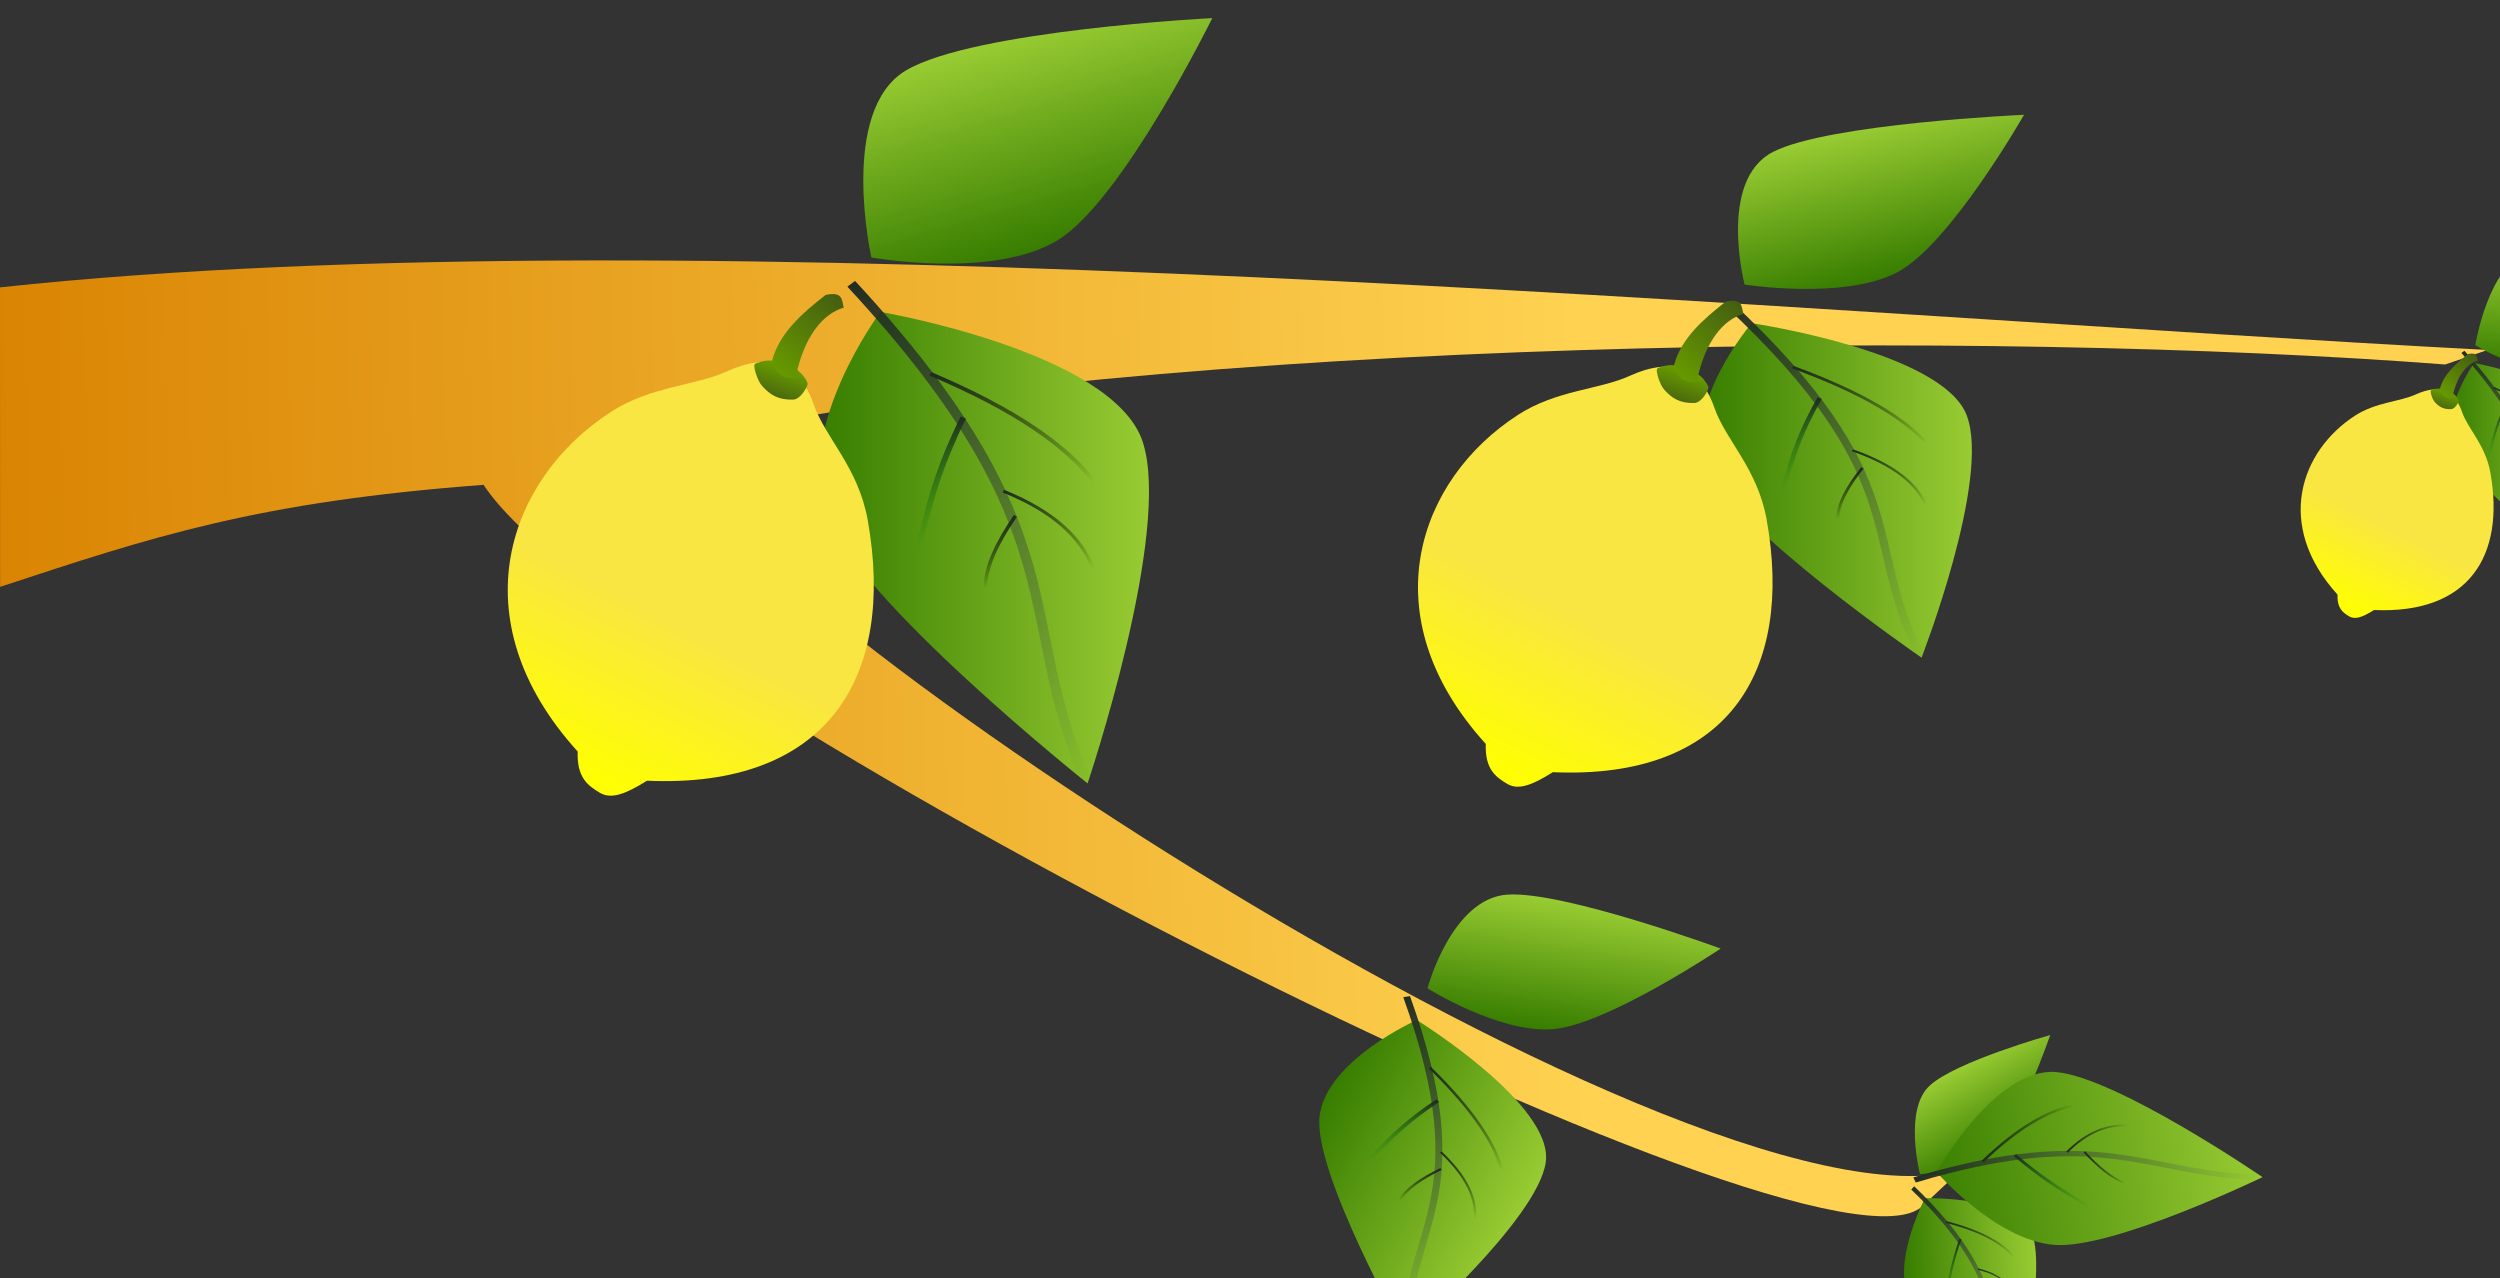 
<svg id="lemonTree" width="10" height="5.114" version="1.1" viewBox="0 0 10 5.114" xmlns="http://www.w3.org/2000/svg" xmlns:xlink="http://www.w3.org/1999/xlink">
 <rect x="0" y="0" width="10" height="5.114" fill="#333333" stroke="none"/>
 <defs id="defs2">
  <linearGradient id="linearGradient2245">
   <stop id="stop2241" stop-color="#669900" offset="0"/>
   <stop id="stop2243" stop-color="#49650f" offset="1"/>
  </linearGradient>
  <linearGradient id="linearGradient2237">
   <stop id="stop2233" stop-color="#669900" offset="0"/>
   <stop id="stop2235" stop-color="#405613" offset="1"/>
  </linearGradient>
  <linearGradient id="linearGradient2217">
   <stop id="stop2213" stop-color="#f9e642" offset="0"/>
   <stop id="stop2215" stop-color="#ffff00" offset="1"/>
  </linearGradient>
  <linearGradient id="linearGradient2084">
   <stop id="stop2080" stop-color="#377d00" offset="0"/>
   <stop id="stop2082" stop-color="#99cc33" offset="1"/>
  </linearGradient>
  <linearGradient id="linearGradient903">
   <stop id="stop899" stop-color="#202c21" offset="0"/>
   <stop id="stop901" stop-color="#4e6053" stop-opacity="0" offset="1"/>
  </linearGradient>
  <linearGradient id="linearGradient895">
   <stop id="stop891" stop-color="#202c21" offset="0"/>
   <stop id="stop893" stop-color="#000000" stop-opacity="0" offset="1"/>
  </linearGradient>
  <linearGradient id="linearGradient879">
   <stop id="stop875" stop-color="#202c21" offset="0"/>
   <stop id="stop877" stop-color="#038c0d" stop-opacity="0" offset="1"/>
  </linearGradient>
  <linearGradient id="linearGradient873" x1="587.66" x2="673.49" y1="105" y2="105" gradientTransform="matrix(.665 .92 -.809 .584 568.27 -214.93)" gradientUnits="userSpaceOnUse" xlink:href="#linearGradient895"/>
  <linearGradient id="linearGradient881" x1="635.65" x2="663.53" y1="151.5" y2="151.5" gradientTransform="matrix(.977 1.353 -1.024 .739 383.8 -531.47)" gradientUnits="userSpaceOnUse" xlink:href="#linearGradient879"/>
  <linearGradient id="linearGradient889" x1="676.93" x2="730.25" y1="126.18" y2="126.18" gradientTransform="matrix(.678 .939 -.869 .627 554 -256.77)" gradientUnits="userSpaceOnUse" xlink:href="#linearGradient895"/>
  <linearGradient id="linearGradient897" x1="712.86" x2="731.9" y1="160.84" y2="160.84" gradientTransform="matrix(.746 1.033 -.947 .684 509.93 -360.27)" gradientUnits="userSpaceOnUse" xlink:href="#linearGradient895"/>
  <linearGradient id="linearGradient905" x1="545.32" x2="819.63" y1="155.5" y2="155.5" gradientTransform="matrix(.667 .859 -.924 .62 569.55 -196.72)" gradientUnits="userSpaceOnUse" xlink:href="#linearGradient903"/>
  <linearGradient id="linearGradient2078" x1="821.63" x2="941.09" y1="351.84" y2="628" gradientUnits="userSpaceOnUse" xlink:href="#linearGradient2084"/>
  <linearGradient id="linearGradient2094" x1="805.71" x2="971.05" y1="485.6" y2="485.6" gradientUnits="userSpaceOnUse" xlink:href="#linearGradient2084"/>
  <linearGradient id="linearGradient2192" x1="-25.286" x2="1055.7" y1="658.29" y2="637.22" gradientUnits="userSpaceOnUse">
   <stop id="stop2186" stop-color="#d98201" offset="0"/>
   <stop id="stop2188" stop-color="#ffd251" offset="1"/>
  </linearGradient>
  <linearGradient id="linearGradient2211" x1="594.87" x2="579.12" y1="1615.2" y2="1886.4" gradientTransform="matrix(.258 0 0 .258 229.44 839.43)" gradientUnits="userSpaceOnUse" xlink:href="#linearGradient2217"/>
  <linearGradient id="linearGradient2239" x1="575.74" x2="575.82" y1="1203.4" y2="1129.1" gradientTransform="matrix(.249 .067 -.067 .249 313.83 809.27)" gradientUnits="userSpaceOnUse" xlink:href="#linearGradient2237"/>
  <linearGradient id="linearGradient2247" x1="575.81" x2="577.2" y1="1191.8" y2="1213.4" gradientTransform="matrix(.258 0 0 .258 229.44 839.43)" gradientUnits="userSpaceOnUse" xlink:href="#linearGradient2245"/>
 </defs>
 <g id="layer1" transform="translate(0 -155.75)">
  <g id="g2693" transform="matrix(.006 0 0 .006 0 154.88)">
   <path id="rect835" class="lemonBranch" d="m0 336.59c466.75-50.294 1213.7 18.48 1658.4 41.72l-28.31 9.68c-302.1-23.283-842.39-18.918-1178.7 50.014-31.264 65.57 669.99 539.79 856 486.93l-25.502 23.869c-66.146 65.63-871.75-346.21-959.5-480.58-151.4 11.324-221.19 34.741-322.33 68.023z" fill="url(#linearGradient2192)" stop-color="#000000"/>
   <g id="g2936" class="lemonLeaf">
    <g id="g1020" class="lemonLeaf" transform="matrix(1.331 0 0 1.194 -526.47 -79.514)" fill="url(#linearGradient2094)">
     <path id="rect846" d="m836.53 362.2s116.36 22.088 131.33 72.399c14.969 50.311-27.568 190.85-27.568 190.85s-116.47-103.2-131.4-151.38c-14.935-48.182 27.641-111.87 27.641-111.87z" stop-color="#000000"/>
     <path id="path857" d="m821.91 346.49c115.58 139.17 81.272 186.74 118.23 278.89" stroke="url(#linearGradient905)" stroke-width="5"/>
     <path id="path859" d="m861.52 396.74c43.517 20.529 68.483 40.624 82.188 60.455" stroke="url(#linearGradient873)" stroke-width="2.129"/>
     <path id="path861" d="m878.07 421.16c-22.707 50.982-17.67 72.152-30.562 89.381" stroke="url(#linearGradient881)" stroke-width="2.904"/>
     <path id="path863" d="m898.08 462.26c25.38 11.385 39.109 26.117 44.933 43.12" stroke="url(#linearGradient889)" stroke-width="1.671"/>
     <path id="path865" d="m904.16 476.07c-9.05 14.69-14.894 28.175-14.955 39.488" stroke="url(#linearGradient897)" stroke-width="1.83"/>
    </g>
    <g id="g1020-9" class="lemonLeaf" transform="matrix(-.382 -.787 1.014 -.296 533.19 1082.2)" fill="url(#linearGradient2094)">
     <path id="rect846-1" d="m836.53 362.2s116.36 22.088 131.33 72.399c14.969 50.311-27.568 190.85-27.568 190.85s-116.47-103.2-131.4-151.38c-14.935-48.182 27.641-111.87 27.641-111.87z" stop-color="#000000"/>
     <path id="path857-2" d="m821.91 346.49c115.58 139.17 81.272 186.74 118.23 278.89" stroke="url(#linearGradient905)" stroke-width="5"/>
     <path id="path859-6" d="m861.52 396.74c43.517 20.529 68.483 40.624 82.188 60.455" stroke="url(#linearGradient873)" stroke-width="2.129"/>
     <path id="path861-5" d="m878.07 421.16c-22.707 50.982-17.67 72.152-30.562 89.381" stroke="url(#linearGradient881)" stroke-width="2.904"/>
     <path id="path863-5" d="m898.08 462.26c25.38 11.385 39.109 26.117 44.933 43.12" stroke="url(#linearGradient889)" stroke-width="1.671"/>
     <path id="path865-8" d="m904.16 476.07c-9.05 14.69-14.894 28.175-14.955 39.488" stroke="url(#linearGradient897)" stroke-width="1.83"/>
    </g>
    <g id="g1020-93" class="lemonLeaf" transform="matrix(1.091 0 0 .847 255.17 53.685)" fill="url(#linearGradient2094)">
     <path id="rect846-2" d="m836.53 362.2s116.36 22.088 131.33 72.399c14.969 50.311-27.568 190.85-27.568 190.85s-116.47-103.2-131.4-151.38c-14.935-48.182 27.641-111.87 27.641-111.87z" stop-color="#000000"/>
     <path id="path857-3" d="m821.91 346.49c115.58 139.17 81.272 186.74 118.23 278.89" stroke="url(#linearGradient905)" stroke-width="5"/>
     <path id="path859-0" d="m861.52 396.74c43.517 20.529 68.483 40.624 82.188 60.455" stroke="url(#linearGradient873)" stroke-width="2.129"/>
     <path id="path861-8" d="m878.07 421.16c-22.707 50.982-17.67 72.152-30.562 89.381" stroke="url(#linearGradient881)" stroke-width="2.904"/>
     <path id="path863-4" d="m898.08 462.26c25.38 11.385 39.109 26.117 44.933 43.12" stroke="url(#linearGradient889)" stroke-width="1.671"/>
     <path id="path865-9" d="m904.16 476.07c-9.05 14.69-14.894 28.175-14.955 39.488" stroke="url(#linearGradient897)" stroke-width="1.83"/>
    </g>
    <g id="g1020-9-2" class="lemonLeaf" transform="matrix(-.313 -.558 .831 -.21 1123.9 877.56)" fill="url(#linearGradient2094)">
     <path id="rect846-1-3" d="m836.53 362.2s116.36 22.088 131.33 72.399c14.969 50.311-27.568 190.85-27.568 190.85s-116.47-103.2-131.4-151.38c-14.935-48.182 27.641-111.87 27.641-111.87z" stop-color="#000000"/>
     <path id="path857-2-6" d="m821.91 346.49c115.58 139.17 81.272 186.74 118.23 278.89" stroke="url(#linearGradient905)" stroke-width="5"/>
     <path id="path859-6-6" d="m861.52 396.74c43.517 20.529 68.483 40.624 82.188 60.455" stroke="url(#linearGradient873)" stroke-width="2.129"/>
     <path id="path861-5-8" d="m878.07 421.16c-22.707 50.982-17.67 72.152-30.562 89.381" stroke="url(#linearGradient881)" stroke-width="2.904"/>
     <path id="path863-5-9" d="m898.08 462.26c25.38 11.385 39.109 26.117 44.933 43.12" stroke="url(#linearGradient889)" stroke-width="1.671"/>
     <path id="path865-8-3" d="m904.16 476.07c-9.05 14.69-14.894 28.175-14.955 39.488" stroke="url(#linearGradient897)" stroke-width="1.83"/>
    </g>
    <g id="g1020-93-4" class="lemonLeaf" transform="matrix(.513 0 0 .473 1220.3 215.7)" fill="url(#linearGradient2094)">
     <path id="rect846-2-5" d="m836.53 362.2s116.36 22.088 131.33 72.399c14.969 50.311-27.568 190.85-27.568 190.85s-116.47-103.2-131.4-151.38c-14.935-48.182 27.641-111.87 27.641-111.87z" stop-color="#000000"/>
     <path id="path857-3-3" d="m821.91 346.49c115.58 139.17 81.272 186.74 118.23 278.89" stroke="url(#linearGradient905)" stroke-width="5"/>
     <path id="path859-0-5" d="m861.52 396.74c43.517 20.529 68.483 40.624 82.188 60.455" stroke="url(#linearGradient873)" stroke-width="2.129"/>
     <path id="path861-8-5" d="m878.07 421.16c-22.707 50.982-17.67 72.152-30.562 89.381" stroke="url(#linearGradient881)" stroke-width="2.904"/>
     <path id="path863-4-6" d="m898.08 462.26c25.38 11.385 39.109 26.117 44.933 43.12" stroke="url(#linearGradient889)" stroke-width="1.671"/>
     <path id="path865-9-2" d="m904.16 476.07c-9.05 14.69-14.894 28.175-14.955 39.488" stroke="url(#linearGradient897)" stroke-width="1.83"/>
    </g>
    <g id="g1020-9-2-4" class="lemonLeaf" transform="matrix(-.022 -.467 .513 .018 1482.8 759.26)" fill="url(#linearGradient2094)">
     <path id="rect846-1-3-7" d="m836.53 362.2s116.36 22.088 131.33 72.399c14.969 50.311-27.568 190.85-27.568 190.85s-116.47-103.2-131.4-151.38c-14.935-48.182 27.641-111.87 27.641-111.87z" stop-color="#000000"/>
     <path id="path857-2-6-8" d="m821.91 346.49c115.58 139.17 81.272 186.74 118.23 278.89" stroke="url(#linearGradient905)" stroke-width="5"/>
     <path id="path859-6-6-6" d="m861.52 396.74c43.517 20.529 68.483 40.624 82.188 60.455" stroke="url(#linearGradient873)" stroke-width="2.129"/>
     <path id="path861-5-8-0" d="m878.07 421.16c-22.707 50.982-17.67 72.152-30.562 89.381" stroke="url(#linearGradient881)" stroke-width="2.904"/>
     <path id="path863-5-9-2" d="m898.08 462.26c25.38 11.385 39.109 26.117 44.933 43.12" stroke="url(#linearGradient889)" stroke-width="1.671"/>
     <path id="path865-8-3-4" d="m904.16 476.07c-9.05 14.69-14.894 28.175-14.955 39.488" stroke="url(#linearGradient897)" stroke-width="1.83"/>
    </g>
    <g id="g1020-93-2" class="lemonLeaf" transform="matrix(.857 .36 -.367 .658 360.53 285.56)" fill="url(#linearGradient2094)">
     <path id="rect846-2-7" d="m836.53 362.2s116.36 22.088 131.33 72.399c14.969 50.311-27.568 190.85-27.568 190.85s-116.47-103.2-131.4-151.38c-14.935-48.182 27.641-111.87 27.641-111.87z" stop-color="#000000"/>
     <path id="path857-3-5" d="m821.91 346.49c115.58 139.17 81.272 186.74 118.23 278.89" stroke="url(#linearGradient905)" stroke-width="5"/>
     <path id="path859-0-2" d="m861.52 396.74c43.517 20.529 68.483 40.624 82.188 60.455" stroke="url(#linearGradient873)" stroke-width="2.129"/>
     <path id="path861-8-3" d="m878.07 421.16c-22.707 50.982-17.67 72.152-30.562 89.381" stroke="url(#linearGradient881)" stroke-width="2.904"/>
     <path id="path863-4-5" d="m898.08 462.26c25.38 11.385 39.109 26.117 44.933 43.12" stroke="url(#linearGradient889)" stroke-width="1.671"/>
     <path id="path865-9-8" d="m904.16 476.07c-9.05 14.69-14.894 28.175-14.955 39.488" stroke="url(#linearGradient897)" stroke-width="1.83"/>
    </g>
    <g id="g1020-9-2-0" class="lemonLeaf" transform="matrix(-.004 -.537 .744 .111 685.53 1212.9)" fill="url(#linearGradient2094)">
     <path id="rect846-1-3-4" d="m836.53 362.2s116.36 22.088 131.33 72.399c14.969 50.311-27.568 190.85-27.568 190.85s-116.47-103.2-131.4-151.38c-14.935-48.182 27.641-111.87 27.641-111.87z" stop-color="#000000"/>
     <path id="path857-2-6-1" d="m821.91 346.49c115.58 139.17 81.272 186.74 118.23 278.89" stroke="url(#linearGradient905)" stroke-width="5"/>
     <path id="path859-6-6-2" d="m861.52 396.74c43.517 20.529 68.483 40.624 82.188 60.455" stroke="url(#linearGradient873)" stroke-width="2.129"/>
     <path id="path861-5-8-4" d="m878.07 421.16c-22.707 50.982-17.67 72.152-30.562 89.381" stroke="url(#linearGradient881)" stroke-width="2.904"/>
     <path id="path863-5-9-0" d="m898.08 462.26c25.38 11.385 39.109 26.117 44.933 43.12" stroke="url(#linearGradient889)" stroke-width="1.671"/>
     <path id="path865-8-3-40" d="m904.16 476.07c-9.05 14.69-14.894 28.175-14.955 39.488" stroke="url(#linearGradient897)" stroke-width="1.83"/>
    </g>
    <g id="g1020-93-2-1" class="lemonLeaf" transform="matrix(.53 -.116 .027 .544 830.18 843.8)" fill="url(#linearGradient2094)">
     <path id="rect846-2-7-5" d="m836.53 362.2s116.36 22.088 131.33 72.399c14.969 50.311-27.568 190.85-27.568 190.85s-116.47-103.2-131.4-151.38c-14.935-48.182 27.641-111.87 27.641-111.87z" stop-color="#000000"/>
     <path id="path857-3-5-3" d="m821.91 346.49c115.58 139.17 81.272 186.74 118.23 278.89" stroke="url(#linearGradient905)" stroke-width="5"/>
     <path id="path859-0-2-6" d="m861.52 396.74c43.517 20.529 68.483 40.624 82.188 60.455" stroke="url(#linearGradient873)" stroke-width="2.129"/>
     <path id="path861-8-3-1" d="m878.07 421.16c-22.707 50.982-17.67 72.152-30.562 89.381" stroke="url(#linearGradient881)" stroke-width="2.904"/>
     <path id="path863-4-5-5" d="m898.08 462.26c25.38 11.385 39.109 26.117 44.933 43.12" stroke="url(#linearGradient889)" stroke-width="1.671"/>
     <path id="path865-9-8-2" d="m904.16 476.07c-9.05 14.69-14.894 28.175-14.955 39.488" stroke="url(#linearGradient897)" stroke-width="1.83"/>
    </g>
    <g id="g1020-9-2-0-6" class="lemonLeaf" transform="matrix(-.17 -.325 .397 -.224 1278.4 1280.7)" fill="url(#linearGradient2094)">
     <path id="rect846-1-3-4-9" d="m836.53 362.2s116.36 22.088 131.33 72.399c14.969 50.311-27.568 190.85-27.568 190.85s-116.47-103.2-131.4-151.38c-14.935-48.182 27.641-111.87 27.641-111.87z" stop-color="#000000"/>
     <path id="path857-2-6-1-0" d="m821.91 346.49c115.58 139.17 81.272 186.74 118.23 278.89" stroke="url(#linearGradient905)" stroke-width="5"/>
     <path id="path859-6-6-2-9" d="m861.52 396.74c43.517 20.529 68.483 40.624 82.188 60.455" stroke="url(#linearGradient873)" stroke-width="2.129"/>
     <path id="path861-5-8-4-3" d="m878.07 421.16c-22.707 50.982-17.67 72.152-30.562 89.381" stroke="url(#linearGradient881)" stroke-width="2.904"/>
     <path id="path863-5-9-0-1" d="m898.08 462.26c25.38 11.385 39.109 26.117 44.933 43.12" stroke="url(#linearGradient889)" stroke-width="1.671"/>
     <path id="path865-8-3-40-6" d="m904.16 476.07c-9.05 14.69-14.894 28.175-14.955 39.488" stroke="url(#linearGradient897)" stroke-width="1.83"/>
    </g>
    <g id="g1020-93-2-1-4" class="lemonLeaf" transform="matrix(.197 -.657 .748 .272 855.28 1377.4)" fill="url(#linearGradient2078)">
     <path id="rect846-2-7-5-5" d="m836.53 362.2s116.36 22.088 131.33 72.399c14.969 50.311-27.568 190.85-27.568 190.85s-116.47-103.2-131.4-151.38c-14.935-48.182 27.641-111.87 27.641-111.87z" stop-color="#000000"/>
     <path id="path857-3-5-3-0" d="m821.91 346.49c115.58 139.17 81.272 186.74 118.23 278.89" stroke="url(#linearGradient905)" stroke-width="5"/>
     <path id="path859-0-2-6-0" d="m861.52 396.74c43.517 20.529 68.483 40.624 82.188 60.455" stroke="url(#linearGradient873)" stroke-width="2.129"/>
     <path id="path861-8-3-1-0" d="m878.07 421.16c-22.707 50.982-17.67 72.152-30.562 89.381" stroke="url(#linearGradient881)" stroke-width="2.904"/>
     <path id="path863-4-5-5-6" d="m898.08 462.26c25.38 11.385 39.109 26.117 44.933 43.12" stroke="url(#linearGradient889)" stroke-width="1.671"/>
     <path id="path865-9-8-2-7" d="m904.16 476.07c-9.05 14.69-14.894 28.175-14.955 39.488" stroke="url(#linearGradient897)" stroke-width="1.83"/>
    </g>
   </g>
   <g id="g2857" class="lemonFruit">
    <g id="g2265" class="lemonFruit" transform="matrix(1.571 .687 -.687 1.571 715.35 -1673.5)">
     <path id="rect2194" d="m324.44 1190.5c10.311-15.574 25.672-22.159 35.026-32.549 11.707-13.003 24.021-14.887 36.183-1.697 9.282 10.067 25.538 15.331 37.155 32.708 34.543 51.673 27.452 102-38.039 127.25-5.707 8.381-9.925 12.296-14.992 11.623-5.068-0.673-10.476-1.659-14.23-11.239-63.566-28.519-67.298-86.527-41.102-126.09z" fill="url(#linearGradient2211)" stop-color="#000000"/>
     <g id="g2259" transform="matrix(2.189 0 0 2.189 -446.97 -1362.6)">
      <path id="rect2222" d="m372.91 1147.8c1.8-1.907 5.42-2.216 7.852-1.251 0 0 1.574 0.758 1.694 1.24 0.159 0.64-0.111 3.011-1.255 3.549-2.503 1.177-4.114 0.801-5.936 0.028-1.26-0.535-2.89-2.583-2.839-2.966 0.053-0.403 0.485-0.6 0.485-0.6z" fill="url(#linearGradient2247)" stop-color="#000000"/>
      <path id="rect2219" d="m379.03 1132c2.613-1.91 3.037-0.242 3.859 0.774-2.954 2.457-4.466 7.524-2.814 14.964-1.877 0.8-3.65 0.889-5.085-1.358-0.722-4.881 1.473-9.638 4.04-14.38z" fill="url(#linearGradient2239)" stop-color="#000000"/>
     </g>
    </g>
    <g id="g2265-7" class="lemonFruit" transform="matrix(-.696 1.566 1.566 .696 -919.16 -1037.4)">
     <path id="rect2194-3" d="m324.44 1190.5c10.311-15.574 25.672-22.159 35.026-32.549 11.707-13.003 24.021-14.887 36.183-1.697 9.282 10.067 25.538 15.331 37.155 32.708 34.543 51.673 27.452 102-38.039 127.25-5.707 8.381-9.925 12.296-14.992 11.623-5.068-0.673-10.476-1.659-14.23-11.239-63.566-28.519-67.298-86.527-41.102-126.09z" fill="url(#linearGradient2211)" stop-color="#000000"/>
     <g id="g2259-2" transform="matrix(2.189 0 0 2.189 -446.97 -1362.6)">
      <path id="rect2222-9" d="m372.91 1147.8c1.8-1.907 5.42-2.216 7.852-1.251 0 0 1.574 0.758 1.694 1.24 0.159 0.64-0.111 3.011-1.255 3.549-2.503 1.177-4.114 0.801-5.936 0.028-1.26-0.535-2.89-2.583-2.839-2.966 0.053-0.403 0.485-0.6 0.485-0.6z" fill="url(#linearGradient2247)" stop-color="#000000"/>
      <path id="rect2219-5" d="m379.03 1132c2.613-1.91 3.037-0.242 3.859 0.774-2.954 2.457-4.466 7.524-2.814 14.964-1.877 0.8-3.65 0.889-5.085-1.358-0.722-4.881 1.473-9.638 4.04-14.38z" fill="url(#linearGradient2239)" stop-color="#000000"/>
     </g>
    </g>
    <g id="g2265-0" class="lemonFruit" transform="matrix(.828 .362 -.362 .828 1732.3 -681.05)">
     <path id="rect2194-2" d="m324.44 1190.5c10.311-15.574 25.672-22.159 35.026-32.549 11.707-13.003 24.021-14.887 36.183-1.697 9.282 10.067 25.538 15.331 37.155 32.708 34.543 51.673 27.452 102-38.039 127.25-5.707 8.381-9.925 12.296-14.992 11.623-5.068-0.673-10.476-1.659-14.23-11.239-63.566-28.519-67.298-86.527-41.102-126.09z" fill="url(#linearGradient2211)" stop-color="#000000"/>
     <g id="g2259-7" transform="matrix(2.189 0 0 2.189 -446.97 -1362.6)">
      <path id="rect2222-4" d="m372.91 1147.8c1.8-1.907 5.42-2.216 7.852-1.251 0 0 1.574 0.758 1.694 1.24 0.159 0.64-0.111 3.011-1.255 3.549-2.503 1.177-4.114 0.801-5.936 0.028-1.26-0.535-2.89-2.583-2.839-2.966 0.053-0.403 0.485-0.6 0.485-0.6z" fill="url(#linearGradient2247)" stop-color="#000000"/>
      <path id="rect2219-0" d="m379.03 1132c2.613-1.91 3.037-0.242 3.859 0.774-2.954 2.457-4.466 7.524-2.814 14.964-1.877 0.8-3.65 0.889-5.085-1.358-0.722-4.881 1.473-9.638 4.04-14.38z" fill="url(#linearGradient2239)" stop-color="#000000"/>
     </g>
    </g>
    <g id="g2265-0-8" class="lemonFruit" transform="matrix(-.532 .691 .691 .532 1080.4 -480.29)">
     <path id="rect2194-2-3" d="m324.44 1190.5c10.311-15.574 25.672-22.159 35.026-32.549 11.707-13.003 24.021-14.887 36.183-1.697 9.282 10.067 25.538 15.331 37.155 32.708 34.543 51.673 27.452 102-38.039 127.25-5.707 8.381-9.925 12.296-14.992 11.623-5.068-0.673-10.476-1.659-14.23-11.239-63.566-28.519-67.298-86.527-41.102-126.09z" fill="url(#linearGradient2211)" stop-color="#000000"/>
     <g id="g2259-7-5" transform="matrix(2.189 0 0 2.189 -446.97 -1362.6)">
      <path id="rect2222-4-3" d="m372.91 1147.8c1.8-1.907 5.42-2.216 7.852-1.251 0 0 1.574 0.758 1.694 1.24 0.159 0.64-0.111 3.011-1.255 3.549-2.503 1.177-4.114 0.801-5.936 0.028-1.26-0.535-2.89-2.583-2.839-2.966 0.053-0.403 0.485-0.6 0.485-0.6z" fill="url(#linearGradient2247)" stop-color="#000000"/>
      <path id="rect2219-0-8" d="m379.03 1132c2.613-1.91 3.037-0.242 3.859 0.774-2.954 2.457-4.466 7.524-2.814 14.964-1.877 0.8-3.65 0.889-5.085-1.358-0.722-4.881 1.473-9.638 4.04-14.38z" fill="url(#linearGradient2239)" stop-color="#000000"/>
     </g>
    </g>
    <g id="g2265-0-4" class="lemonFruit" transform="matrix(1.522 .665 -.665 1.522 1309.7 -1606)">
     <path id="rect2194-2-1" d="m324.44 1190.5c10.311-15.574 25.672-22.159 35.026-32.549 11.707-13.003 24.021-14.887 36.183-1.697 9.282 10.067 25.538 15.331 37.155 32.708 34.543 51.673 27.452 102-38.039 127.25-5.707 8.381-9.925 12.296-14.992 11.623-5.068-0.673-10.476-1.659-14.23-11.239-63.566-28.519-67.298-86.527-41.102-126.09z" fill="url(#linearGradient2211)" stop-color="#000000"/>
     <g id="g2259-7-1" transform="matrix(2.189 0 0 2.189 -446.97 -1362.6)">
      <path id="rect2222-4-0" d="m372.91 1147.8c1.8-1.907 5.42-2.216 7.852-1.251 0 0 1.574 0.758 1.694 1.24 0.159 0.64-0.111 3.011-1.255 3.549-2.503 1.177-4.114 0.801-5.936 0.028-1.26-0.535-2.89-2.583-2.839-2.966 0.053-0.403 0.485-0.6 0.485-0.6z" fill="url(#linearGradient2247)" stop-color="#000000"/>
      <path id="rect2219-0-3" d="m379.03 1132c2.613-1.91 3.037-0.242 3.859 0.774-2.954 2.457-4.466 7.524-2.814 14.964-1.877 0.8-3.65 0.889-5.085-1.358-0.722-4.881 1.473-9.638 4.04-14.38z" fill="url(#linearGradient2239)" stop-color="#000000"/>
     </g>
    </g>
    <g id="g2265-0-8-5" class="lemonFruit" transform="matrix(-1.013 .534 .534 1.013 734.12 -526.66)">
     <path id="rect2194-2-3-1" d="m324.44 1190.5c10.311-15.574 25.672-22.159 35.026-32.549 11.707-13.003 24.021-14.887 36.183-1.697 9.282 10.067 25.538 15.331 37.155 32.708 34.543 51.673 27.452 102-38.039 127.25-5.707 8.381-9.925 12.296-14.992 11.623-5.068-0.673-10.476-1.659-14.23-11.239-63.566-28.519-67.298-86.527-41.102-126.09z" fill="url(#linearGradient2211)" stop-color="#000000"/>
     <g id="g2259-7-5-0" transform="matrix(2.189 0 0 2.189 -446.97 -1362.6)">
      <path id="rect2222-4-3-9" d="m372.91 1147.8c1.8-1.907 5.42-2.216 7.852-1.251 0 0 1.574 0.758 1.694 1.24 0.159 0.64-0.111 3.011-1.255 3.549-2.503 1.177-4.114 0.801-5.936 0.028-1.26-0.535-2.89-2.583-2.839-2.966 0.053-0.403 0.485-0.6 0.485-0.6z" fill="url(#linearGradient2247)" stop-color="#000000"/>
      <path id="rect2219-0-8-6" d="m379.03 1132c2.613-1.91 3.037-0.242 3.859 0.774-2.954 2.457-4.466 7.524-2.814 14.964-1.877 0.8-3.65 0.889-5.085-1.358-0.722-4.881 1.473-9.638 4.04-14.38z" fill="url(#linearGradient2239)" stop-color="#000000"/>
     </g>
    </g>
   </g>
  </g>
 </g>
</svg>

